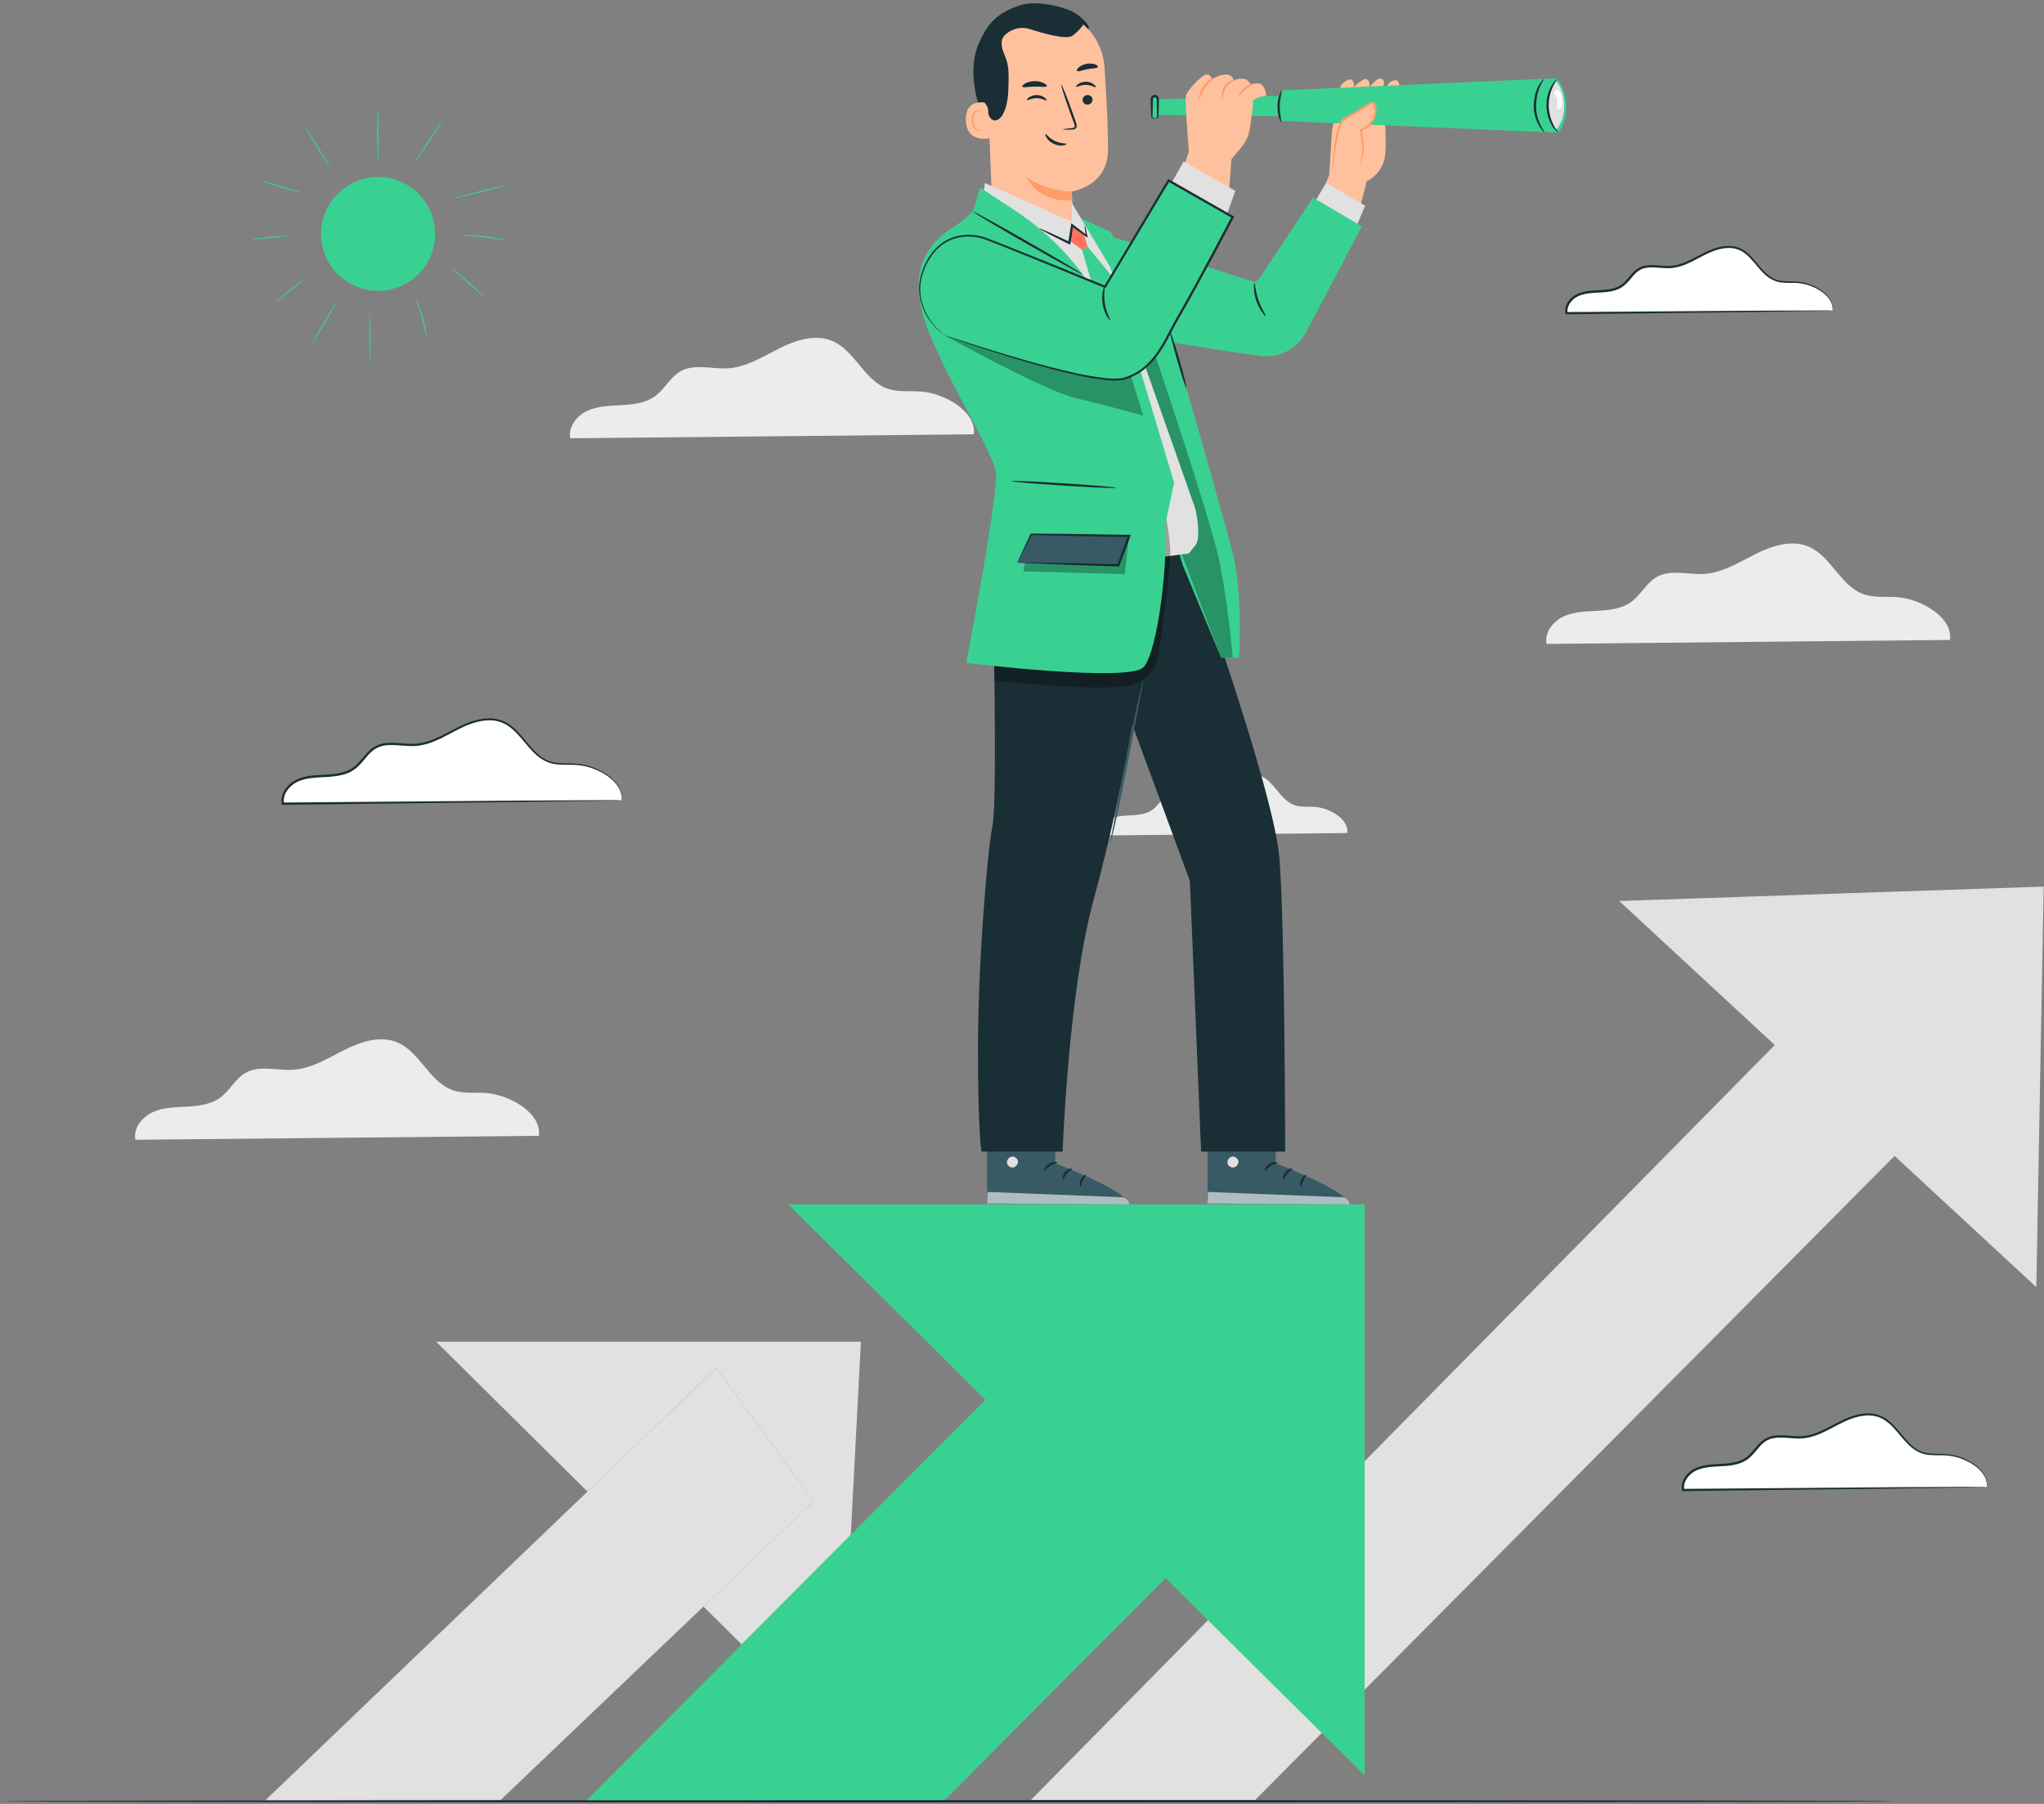 <svg width="527" height="465" viewBox="0 0 527 465" fill="none" xmlns="http://www.w3.org/2000/svg">
<rect x="0" y="0" width="527" height="465" fill="#808080" stroke="none"/>
<path d="M502.764 164.959C503.558 159.185 495.398 154.436 489.264 153.942C486.339 153.706 483.301 154.161 480.532 153.188C474.527 151.099 472.13 143.354 466.273 140.891C461.894 139.046 456.86 140.687 452.606 142.82C448.353 144.953 444.165 147.628 439.424 147.943C435.298 148.205 430.817 146.678 427.207 148.691C424.519 150.19 423.109 153.28 420.64 155.109C418.214 156.895 415.051 157.273 412.041 157.437C409.031 157.601 405.912 157.631 403.178 158.884C400.444 160.136 398.169 163.036 398.738 165.984L502.764 164.959Z" fill="#ECECEC"/>
<path d="M251.059 111.953C251.856 106.179 243.695 101.43 237.561 100.936C234.637 100.702 231.598 101.154 228.829 100.184C222.825 98.095 220.428 90.349 214.57 87.884C210.192 86.042 205.157 87.683 200.904 89.816C196.65 91.949 192.463 94.624 187.719 94.937C183.595 95.201 179.114 93.673 175.504 95.684C172.814 97.183 171.406 100.274 168.926 102.105C166.501 103.89 163.337 104.269 160.327 104.432C157.318 104.596 154.198 104.625 151.462 105.877C148.726 107.129 146.455 110.03 147.025 112.978L251.059 111.953Z" fill="#ECECEC"/>
<path d="M138.938 292.782C139.735 287.008 131.572 282.259 125.441 281.765C122.516 281.529 119.478 281.983 116.706 281.011C110.704 278.921 108.305 271.176 102.449 268.713C98.071 266.868 93.036 268.51 88.783 270.643C84.53 272.776 80.342 275.462 75.598 275.763C71.472 276.028 66.993 274.5 63.383 276.513C60.693 278.012 59.283 281.102 56.805 282.932C54.38 284.717 51.217 285.095 48.207 285.259C45.197 285.423 42.078 285.454 39.341 286.706C36.605 287.958 34.335 290.858 34.904 293.807L138.938 292.782Z" fill="#ECECEC"/>
<path d="M347.359 214.736C347.847 211.206 342.858 208.304 339.113 208.002C337.325 207.858 335.468 208.131 333.776 207.543C330.107 206.267 328.643 201.536 325.062 200.028C322.387 198.902 319.307 199.905 316.713 201.208C314.119 202.51 311.553 204.152 308.655 204.337C306.135 204.497 303.401 203.564 301.192 204.794C299.548 205.71 298.686 207.6 297.171 208.728C295.689 209.821 293.756 210.039 291.917 210.151C290.079 210.262 288.174 210.269 286.502 211.025C284.829 211.781 283.437 213.558 283.789 215.363L347.359 214.736Z" fill="#ECECEC"/>
<path d="M417.464 232.253L525.02 331.786L526.916 228.542L417.464 232.253Z" fill="#E1E1E1"/>
<path d="M103.068 73.868C110.578 70.79 114.167 62.217 111.084 54.719C108.001 47.221 99.413 43.638 91.903 46.717C84.393 49.795 80.805 58.368 83.888 65.866C86.971 73.364 95.558 76.947 103.068 73.868Z" fill="#39D192"/>
<path d="M95.372 93.061C95.287 93.061 95.217 90.351 95.217 87.008C95.217 83.664 95.287 80.954 95.372 80.954C95.457 80.954 95.527 83.664 95.527 87.008C95.527 90.351 95.457 93.061 95.372 93.061Z" fill="#39D192"/>
<path d="M86.9 77.542C86.975 77.584 85.587 80.112 83.814 83.19C82.04 86.267 80.53 88.725 80.458 88.682C80.385 88.638 81.771 86.112 83.544 83.034C85.317 79.957 86.826 77.499 86.9 77.542Z" fill="#39D192"/>
<path d="M78.208 72.138C78.26 72.205 76.723 73.512 74.775 75.06C72.827 76.607 71.203 77.807 71.148 77.739C71.093 77.671 72.632 76.364 74.582 74.817C76.533 73.27 78.155 72.07 78.208 72.138Z" fill="#39D192"/>
<path d="M110.037 87.097C109.993 87.097 109.86 86.531 109.649 85.609C109.439 84.687 109.137 83.41 108.774 82.016C108.41 80.622 108.016 79.369 107.736 78.465C107.456 77.56 107.281 76.996 107.322 76.981C107.364 76.965 107.607 77.503 107.942 78.392C108.277 79.282 108.693 80.532 109.072 81.935C109.45 83.338 109.728 84.628 109.875 85.565C110.022 86.503 110.076 87.091 110.037 87.097Z" fill="#39D192"/>
<path d="M124.946 76.535C124.889 76.6 122.943 74.994 120.601 72.948C118.259 70.903 116.402 69.194 116.459 69.128C116.516 69.063 118.46 70.671 120.805 72.717C123.149 74.762 125.001 76.471 124.946 76.535Z" fill="#39D192"/>
<path d="M130.655 62.019C130.655 62.065 129.972 61.947 128.884 61.765C127.796 61.584 126.288 61.352 124.618 61.16C122.947 60.968 121.426 60.856 120.323 60.786C119.219 60.716 118.539 60.677 118.539 60.633C118.539 60.59 119.224 60.552 120.331 60.568C121.439 60.583 122.971 60.662 124.653 60.852C126.334 61.042 127.842 61.315 128.923 61.551C130.005 61.787 130.666 61.982 130.655 62.019Z" fill="#39D192"/>
<path d="M130.675 47.745C130.694 47.828 127.511 48.674 123.567 49.634C119.622 50.593 116.407 51.303 116.387 51.22C116.367 51.137 119.548 50.294 123.495 49.334C127.441 48.375 130.655 47.662 130.675 47.745Z" fill="#39D192"/>
<path d="M114.064 31.116C114.136 31.162 112.613 33.588 110.664 36.532C108.716 39.476 107.077 41.823 107.004 41.777C106.932 41.731 108.456 39.305 110.406 36.361C112.357 33.417 113.992 31.068 114.064 31.116Z" fill="#39D192"/>
<path d="M97.58 27.641C97.624 27.641 97.617 28.415 97.6 29.656C97.582 30.898 97.558 32.615 97.561 34.51C97.563 36.405 97.591 38.123 97.611 39.364C97.63 40.605 97.639 41.377 97.596 41.379C97.552 41.381 97.471 40.616 97.392 39.373C97.314 38.129 97.255 36.411 97.252 34.51C97.25 32.609 97.309 30.891 97.381 29.65C97.454 28.408 97.537 27.639 97.58 27.641Z" fill="#39D192"/>
<path d="M85.097 43.165C85.025 43.208 83.475 40.811 81.638 37.81C79.802 34.81 78.372 32.347 78.445 32.294C78.517 32.242 80.067 34.648 81.903 37.648C83.74 40.649 85.169 43.11 85.097 43.165Z" fill="#39D192"/>
<path d="M77.639 49.492C77.639 49.531 77.032 49.444 76.076 49.242C75.119 49.041 73.81 48.722 72.381 48.303C70.951 47.883 69.673 47.429 68.762 47.09C67.852 46.751 67.3 46.489 67.315 46.452C67.331 46.414 67.906 46.587 68.834 46.889C69.763 47.19 71.043 47.59 72.468 48.01C73.893 48.429 75.187 48.781 76.128 49.035C77.07 49.288 77.65 49.448 77.639 49.492Z" fill="#39D192"/>
<path d="M74.381 60.767C74.381 60.852 72.289 61.123 69.69 61.372C67.092 61.621 64.98 61.754 64.971 61.669C64.962 61.584 67.061 61.313 69.662 61.064C72.262 60.815 74.373 60.681 74.381 60.767Z" fill="#39D192"/>
<path d="M512.275 383.293C512.875 378.946 506.73 375.369 502.114 374.989C499.911 374.812 497.624 375.148 495.546 374.422C491.026 372.849 489.22 367.02 484.82 365.163C481.523 363.775 477.728 365.01 474.532 366.616C471.336 368.222 468.183 370.244 464.607 370.471C461.5 370.67 458.127 369.52 455.413 371.035C453.388 372.165 452.328 374.495 450.461 375.869C448.635 377.213 446.254 377.497 443.988 377.618C441.722 377.738 439.376 377.764 437.311 378.71C435.247 379.657 433.542 381.831 433.971 384.056L512.275 383.293Z" fill="white"/>
<path d="M512.275 383.293C512.151 383.311 512.025 383.319 511.899 383.317L510.75 383.35L506.288 383.438L489.696 383.691L433.949 384.36H433.704L433.656 384.115C433.4 382.819 433.875 381.444 434.681 380.4C435.521 379.347 436.652 378.564 437.933 378.144C440.869 377.148 443.896 377.57 446.674 377.052C448.062 376.809 449.408 376.337 450.468 375.478C451.527 374.619 452.34 373.456 453.3 372.418C453.778 371.879 454.324 371.402 454.923 371C455.536 370.613 456.211 370.334 456.919 370.176C458.324 369.877 459.725 369.977 461.065 370.078C462.405 370.178 463.725 370.316 465.005 370.174C466.274 370.024 467.515 369.699 468.694 369.208C471.054 368.264 473.186 366.933 475.423 365.914C477.66 364.896 480.02 364.19 482.388 364.365C483.548 364.449 484.675 364.787 485.69 365.355C486.641 365.919 487.506 366.617 488.257 367.427C489.744 368.976 490.91 370.655 492.272 372.016C493.634 373.378 495.216 374.359 496.926 374.597C498.636 374.836 500.288 374.722 501.843 374.836C504.516 375.064 507.076 376.02 509.244 377.6C511.015 378.911 511.958 380.441 512.216 381.571C512.36 382.143 512.381 382.739 512.278 383.32C512.225 383.293 512.381 382.71 512.1 381.606C511.82 380.502 510.864 379.049 509.106 377.79C506.959 376.275 504.442 375.368 501.821 375.168C500.288 375.069 498.636 375.235 496.865 374.971C495.076 374.742 493.345 373.712 491.976 372.313C490.569 370.934 489.387 369.254 487.927 367.757C487.202 366.987 486.37 366.324 485.458 365.79C484.501 365.263 483.441 364.952 482.351 364.876C480.123 364.721 477.822 365.414 475.642 366.406C473.462 367.398 471.314 368.758 468.897 369.732C467.673 370.246 466.383 370.586 465.064 370.744C463.716 370.897 462.363 370.76 461.028 370.659C459.693 370.559 458.344 370.475 457.053 370.755C455.761 371.035 454.645 371.798 453.738 372.829C452.832 373.861 452.002 375.03 450.844 375.961C449.686 376.892 448.218 377.406 446.786 377.659C443.885 378.186 440.876 377.784 438.137 378.73C436.961 379.115 435.924 379.835 435.153 380.802C434.413 381.746 434.024 382.939 434.241 384.036L433.947 383.796L489.496 383.359L506.153 383.282H510.68H511.864C512.001 383.277 512.139 383.28 512.275 383.293V383.293Z" fill="#1A2E35"/>
<path d="M160.268 206.291C160.925 201.444 154.087 197.458 148.938 197.044C146.484 196.846 143.934 197.221 141.609 196.411C136.574 194.662 134.556 188.158 129.639 186.089C125.964 184.541 121.733 185.918 118.169 187.71C114.605 189.502 111.085 191.753 107.103 192.007C103.64 192.225 99.879 190.947 96.852 192.636C94.593 193.895 93.411 196.492 91.329 198.024C89.293 199.523 86.638 199.84 84.105 199.977C81.572 200.115 78.965 200.139 76.662 201.19C74.359 202.242 72.459 204.672 72.941 207.15L160.268 206.291Z" fill="white"/>
<path d="M160.268 206.291C160.128 206.309 159.986 206.318 159.844 206.317L158.563 206.35L153.583 206.444L135.083 206.715L72.95 207.458H72.702L72.654 207.216C72.372 205.782 72.886 204.259 73.79 203.107C74.719 201.93 75.973 201.05 77.398 200.578C80.659 199.47 84.033 199.938 87.137 199.361C88.689 199.092 90.201 198.563 91.381 197.602C92.561 196.64 93.472 195.34 94.542 194.177C95.073 193.576 95.678 193.046 96.344 192.599C97.024 192.17 97.774 191.862 98.559 191.688C100.12 191.353 101.679 191.469 103.172 191.576C104.664 191.683 106.138 191.841 107.563 191.681C108.98 191.515 110.367 191.152 111.683 190.602C114.309 189.55 116.693 188.064 119.187 186.93C121.68 185.796 124.311 185.011 126.936 185.204C128.224 185.295 129.477 185.668 130.605 186.296C131.663 186.923 132.625 187.7 133.461 188.602C135.116 190.326 136.419 192.197 137.94 193.705C139.429 195.235 141.224 196.328 143.139 196.588C145.039 196.889 146.893 196.725 148.625 196.85C151.602 197.103 154.452 198.166 156.867 199.923C158.837 201.38 159.894 203.087 160.185 204.344C160.307 204.82 160.35 205.312 160.31 205.802C160.281 206.134 160.26 206.285 160.26 206.285C160.26 206.285 160.26 206.101 160.26 205.78C160.267 205.305 160.204 204.831 160.074 204.375C159.752 203.157 158.699 201.516 156.737 200.111C154.343 198.419 151.534 197.407 148.61 197.182C146.909 197.073 145.057 197.256 143.087 196.964C141.097 196.708 139.173 195.563 137.649 194.007C136.084 192.477 134.768 190.602 133.137 188.923C132.326 188.06 131.395 187.318 130.373 186.718C129.304 186.127 128.118 185.779 126.899 185.697C124.405 185.52 121.838 186.296 119.403 187.406C116.969 188.517 114.587 190.029 111.886 191.122C110.524 191.695 109.089 192.074 107.622 192.25C106.122 192.42 104.616 192.265 103.128 192.156C101.639 192.046 100.131 191.937 98.686 192.26C97.242 192.584 95.985 193.43 94.965 194.581C93.945 195.733 93.03 197.036 91.743 198.078C90.455 199.121 88.838 199.682 87.233 199.962C84.007 200.55 80.666 200.1 77.586 201.158C76.269 201.588 75.106 202.395 74.243 203.479C73.416 204.538 72.978 205.883 73.221 207.113L72.926 206.873L134.882 206.366L153.447 206.272H158.482H159.795C159.953 206.268 160.111 206.274 160.268 206.291V206.291Z" fill="#1A2E35"/>
<path d="M472.52 80.045C473.045 76.235 467.66 73.101 463.613 72.776C461.684 72.621 459.672 72.916 457.851 72.28C453.891 70.901 452.308 65.793 448.438 64.165C445.549 62.948 442.221 64.032 439.419 65.439C436.617 66.847 433.85 68.617 430.722 68.818C427.999 68.99 425.044 67.983 422.662 69.312C420.887 70.3 419.959 72.343 418.321 73.547C416.721 74.725 414.635 74.974 412.649 75.077C410.664 75.18 408.608 75.206 406.8 76.032C404.992 76.858 403.497 78.768 403.871 80.718L472.52 80.045Z" fill="white"/>
<path d="M472.52 80.045C472.412 80.063 472.302 80.072 472.192 80.071L471.187 80.102L467.28 80.182L452.745 80.416L403.881 81.017H403.636L403.587 80.772C403.369 79.625 403.771 78.408 404.491 77.494C405.232 76.561 406.231 75.865 407.364 75.492C409.947 74.618 412.602 74.985 415.025 74.533C416.238 74.314 417.411 73.91 418.333 73.163C419.254 72.415 419.966 71.397 420.811 70.479C421.656 69.561 422.75 68.752 424.002 68.512C425.255 68.272 426.469 68.337 427.645 68.424C428.821 68.512 429.974 68.632 431.086 68.51C432.194 68.378 433.278 68.094 434.308 67.666C436.373 66.842 438.249 65.675 440.206 64.781C442.163 63.887 444.247 63.269 446.335 63.424C447.356 63.499 448.347 63.798 449.24 64.298C450.075 64.794 450.834 65.407 451.495 66.119C452.808 67.48 453.819 68.96 455.012 70.133C456.205 71.307 457.582 72.181 459.073 72.391C460.564 72.601 462.017 72.503 463.381 72.61C465.727 72.811 467.973 73.651 469.874 75.04C471.426 76.192 472.253 77.54 472.479 78.537C472.602 79.038 472.618 79.559 472.525 80.067C472.477 80.043 472.608 79.533 472.363 78.57C472.118 77.606 471.268 76.334 469.736 75.234C467.857 73.91 465.653 73.12 463.359 72.948C462.026 72.863 460.57 73.01 459.014 72.78C457.458 72.551 455.916 71.672 454.715 70.446C453.48 69.235 452.442 67.767 451.164 66.453C450.532 65.776 449.805 65.195 449.006 64.727C448.172 64.267 447.248 63.996 446.298 63.931C444.352 63.796 442.34 64.401 440.431 65.273C438.522 66.145 436.642 67.334 434.521 68.191C433.445 68.642 432.312 68.941 431.154 69.08C429.968 69.216 428.781 69.093 427.61 69.006C426.439 68.918 425.261 68.846 424.136 69.091C423.011 69.336 422.043 69.994 421.251 70.896C420.458 71.799 419.732 72.824 418.712 73.646C417.691 74.467 416.406 74.92 415.139 75.14C412.589 75.604 409.96 75.252 407.565 76.078C406.54 76.413 405.637 77.04 404.967 77.883C404.325 78.705 403.988 79.739 404.174 80.687L403.881 80.447L452.548 80.088L467.148 80.034H471.117L472.157 80.045C472.278 80.037 472.399 80.037 472.52 80.045V80.045Z" fill="#1A2E35"/>
<path d="M272.827 281.05L272.004 299.845C272.004 299.845 290.874 306.998 291.049 310.488L254.47 310.202L254.549 280.849L272.827 281.05Z" fill="#375A64"/>
<path d="M260.704 298.186C260.351 298.29 260.05 298.521 259.857 298.834C259.664 299.146 259.594 299.519 259.66 299.88C259.75 300.236 259.974 300.544 260.286 300.739C260.597 300.935 260.972 301.004 261.332 300.931C262.044 300.754 262.668 299.823 262.427 299.13C262.186 298.438 261.216 297.891 260.566 298.23" fill="#E1E1E1"/>
<g opacity="0.6">
<path d="M254.492 310.213L254.614 307.256L289.639 308.635C289.639 308.635 291.263 309.354 291.068 310.499L254.492 310.213Z" fill="white"/>
</g>
<path d="M272.599 299.686C272.599 299.865 271.697 299.939 270.813 300.505C269.929 301.071 269.456 301.816 269.281 301.746C269.116 301.709 269.392 300.654 270.474 299.978C271.555 299.303 272.639 299.513 272.599 299.686Z" fill="#1A2E35"/>
<path d="M276.423 301.29C276.463 301.462 275.685 301.76 275.073 302.509C274.46 303.259 274.28 304.057 274.101 304.039C273.934 304.067 273.818 303.021 274.597 302.103C275.377 301.185 276.419 301.119 276.423 301.29Z" fill="#1A2E35"/>
<path d="M278.571 305.89C278.407 305.927 278.166 305.036 278.632 304.061C279.099 303.086 279.946 302.706 280.012 302.857C280.077 303.007 279.574 303.512 279.195 304.327C278.816 305.143 278.744 305.875 278.571 305.89Z" fill="#1A2E35"/>
<path d="M272.31 295.369C272.234 295.531 271.415 295.277 270.406 295.339C269.396 295.4 268.606 295.712 268.514 295.557C268.422 295.402 269.184 294.775 270.375 294.72C271.566 294.666 272.398 295.229 272.31 295.369Z" fill="#1A2E35"/>
<path d="M329.665 281.05L328.84 299.845C328.84 299.845 347.71 306.998 347.898 310.488L311.317 310.202L311.396 280.849L329.665 281.05Z" fill="#375A64"/>
<path d="M317.536 298.186C317.183 298.29 316.881 298.521 316.688 298.833C316.495 299.146 316.424 299.519 316.489 299.88C316.58 300.236 316.804 300.544 317.115 300.739C317.427 300.935 317.801 301.004 318.162 300.931C318.873 300.754 319.499 299.823 319.256 299.13C319.013 298.438 318.044 297.891 317.396 298.23" fill="#E1E1E1"/>
<g opacity="0.6">
<path d="M311.317 310.213L311.442 307.256L346.466 308.635C346.466 308.635 348.088 309.354 347.896 310.499L311.317 310.213Z" fill="white"/>
</g>
<path d="M329.436 299.686C329.436 299.865 328.534 299.939 327.652 300.505C326.769 301.071 326.294 301.816 326.119 301.746C325.955 301.709 326.229 300.654 327.31 299.978C328.391 299.303 329.475 299.513 329.436 299.686Z" fill="#1A2E35"/>
<path d="M333.26 301.29C333.299 301.462 332.525 301.76 331.912 302.509C331.299 303.259 331.117 304.057 330.94 304.039C330.771 304.067 330.655 303.021 331.434 302.103C332.214 301.185 333.258 301.119 333.26 301.29Z" fill="#1A2E35"/>
<path d="M335.403 305.89C335.241 305.927 334.998 305.036 335.464 304.061C335.931 303.086 336.778 302.706 336.843 302.857C336.909 303.007 336.406 303.512 336.027 304.327C335.648 305.143 335.58 305.875 335.403 305.89Z" fill="#1A2E35"/>
<path d="M329.138 295.369C329.061 295.531 328.245 295.277 327.233 295.339C326.222 295.4 325.434 295.712 325.342 295.557C325.25 295.402 326.012 294.775 327.203 294.72C328.393 294.666 329.236 295.229 329.138 295.369Z" fill="#1A2E35"/>
<path d="M254.654 34.108C253.366 30.592 252.095 27.049 251.431 23.364C250.768 19.68 250.742 15.813 251.922 12.26C252.099 11.722 253.657 8.094 254.224 8.129C254.632 8.155 253.712 11.519 253.929 11.862C256 15.14 256.676 19.135 256.503 23.008C256.33 26.881 255.654 30.373 254.654 34.112" fill="#1A2E35"/>
<path d="M255.859 54.037L254.491 20.071C253.848 10.704 258.048 2.298 267.446 1.916L268.466 1.933C272.65 2.006 276.652 3.648 279.678 6.534C282.704 9.419 284.53 13.336 284.794 17.505C285.311 25.666 285.781 34.727 285.65 39.104C285.383 48.11 276.334 49.354 276.334 49.354C276.334 49.354 276.719 55.882 276.789 58.533C276.789 58.533 275.832 59.228 267.429 59.525C259.025 59.822 255.859 54.037 255.859 54.037Z" fill="#FFC19D"/>
<path d="M276.332 49.354C276.332 49.354 270.64 49.588 264.645 45.682C264.645 45.682 267.394 52.282 276.413 51.629L276.332 49.354Z" fill="#FF9C6A"/>
<path d="M281.694 25.683C281.692 26.018 281.559 26.34 281.322 26.578C281.086 26.817 280.765 26.954 280.429 26.959C280.265 26.971 280.099 26.949 279.943 26.895C279.787 26.841 279.644 26.756 279.521 26.646C279.399 26.536 279.3 26.402 279.23 26.253C279.16 26.103 279.122 25.942 279.116 25.777C279.118 25.442 279.251 25.121 279.487 24.882C279.723 24.644 280.043 24.507 280.379 24.501C280.544 24.489 280.709 24.511 280.865 24.564C281.021 24.618 281.165 24.703 281.288 24.813C281.411 24.923 281.51 25.057 281.58 25.207C281.65 25.356 281.689 25.518 281.694 25.683V25.683Z" fill="#1A2E35"/>
<path d="M282.511 22.47C282.349 22.634 281.386 21.896 279.998 21.876C278.61 21.856 277.59 22.532 277.437 22.359C277.365 22.282 277.533 21.981 277.98 21.668C278.587 21.262 279.305 21.054 280.035 21.074C280.757 21.083 281.456 21.322 282.032 21.756C282.457 22.09 282.597 22.396 282.511 22.47Z" fill="#1A2E35"/>
<path d="M269.843 25.895C269.681 26.061 268.716 25.322 267.33 25.303C265.945 25.283 264.922 25.958 264.769 25.784C264.697 25.707 264.863 25.408 265.312 25.093C265.919 24.688 266.638 24.481 267.368 24.501C268.089 24.511 268.788 24.749 269.364 25.183C269.784 25.517 269.922 25.821 269.843 25.895Z" fill="#1A2E35"/>
<path d="M274.066 33.376C274.066 33.297 274.924 33.157 276.322 33.009C276.677 32.98 277.014 32.915 277.078 32.674C277.141 32.434 277.025 32.036 276.859 31.623C276.541 30.762 276.208 29.856 275.861 28.904C274.473 25.047 273.474 21.878 273.632 21.823C273.79 21.769 275.04 24.85 276.425 28.708C276.758 29.661 277.082 30.565 277.382 31.433C277.509 31.837 277.73 32.307 277.542 32.825C277.488 32.949 277.407 33.058 277.304 33.146C277.202 33.233 277.081 33.296 276.951 33.33C276.753 33.38 276.55 33.404 276.347 33.404C274.941 33.463 274.068 33.455 274.066 33.376Z" fill="#1A2E35"/>
<path d="M269.907 22.208C269.738 22.571 268.374 22.269 266.737 22.32C265.097 22.335 263.749 22.691 263.563 22.335C263.482 22.167 263.742 21.834 264.303 21.517C265.046 21.128 265.871 20.921 266.711 20.914C267.549 20.887 268.381 21.061 269.138 21.421C269.71 21.714 269.983 22.035 269.907 22.208Z" fill="#1A2E35"/>
<path d="M283.061 17.291C282.842 17.658 281.697 17.575 280.388 17.841C279.074 18.06 278.022 18.572 277.698 18.305C277.553 18.174 277.66 17.828 278.078 17.431C278.664 16.926 279.376 16.59 280.138 16.458C280.892 16.301 281.675 16.355 282.4 16.616C282.929 16.83 283.15 17.114 283.061 17.291Z" fill="#1A2E35"/>
<path d="M255.107 26.688C254.956 26.618 248.94 24.75 249.03 30.911C249.12 37.072 255.297 35.719 255.306 35.535C255.315 35.352 255.107 26.688 255.107 26.688Z" fill="#FFC19D"/>
<path d="M253.283 33.251C253.255 33.234 253.176 33.33 252.997 33.415C252.743 33.528 252.455 33.538 252.193 33.444C251.537 33.214 250.974 32.187 250.928 31.079C250.905 30.55 251.001 30.023 251.208 29.536C251.39 29.084 251.677 28.765 252.005 28.701C252.128 28.667 252.259 28.677 252.376 28.729C252.492 28.78 252.587 28.871 252.644 28.985C252.73 29.158 252.69 29.28 252.725 29.291C252.76 29.302 252.854 29.186 252.802 28.933C252.765 28.781 252.677 28.646 252.552 28.55C252.468 28.488 252.372 28.442 252.27 28.416C252.167 28.391 252.061 28.386 251.957 28.402C251.482 28.441 251.059 28.885 250.847 29.372C250.592 29.908 250.472 30.497 250.497 31.09C250.554 32.329 251.208 33.494 252.104 33.728C252.27 33.773 252.444 33.781 252.614 33.75C252.784 33.72 252.944 33.651 253.084 33.551C253.275 33.402 253.305 33.262 253.283 33.251Z" fill="#FF9C6A"/>
<path d="M280.572 7.539C281.557 6.967 278.483 3.806 276.005 2.753C272.255 1.158 266.568 0.255 263.171 1.304C259.079 2.565 255.706 4.691 253.727 8.481C251.748 12.271 251.072 16.646 251.293 20.916C251.359 22.217 251.527 23.574 252.25 24.658C253.143 26 254.817 26.82 254.789 28.701C254.774 29.042 254.827 29.383 254.944 29.703C255.062 30.023 255.242 30.317 255.474 30.568C256.63 31.739 257.985 30.581 258.594 29.436C259.894 26.992 259.977 24.107 260.032 21.349C260.071 19.382 260.104 17.374 259.504 15.499C259.18 14.48 258.672 13.521 258.41 12.485C258.147 11.449 258.145 10.264 258.775 9.399C258.921 9.211 259.084 9.038 259.263 8.881C260.106 8.113 261.137 7.581 262.253 7.342C263.368 7.102 264.527 7.163 265.612 7.517C269.114 8.665 275.092 10.358 276.614 9.146C278.803 7.397 279.311 6.283 279.311 6.283L280.572 7.539Z" fill="#1A2E35"/>
<path d="M274.961 37.122C274.986 37.22 274.646 37.419 274.029 37.498C273.216 37.576 272.396 37.43 271.66 37.076C270.919 36.731 270.288 36.188 269.837 35.507C269.506 34.978 269.447 34.591 269.541 34.545C269.747 34.438 270.496 35.651 272.008 36.344C273.501 37.078 274.916 36.892 274.961 37.122Z" fill="#1A2E35"/>
<path d="M360.879 22.129C360.879 22.129 360.641 20.689 359.929 20.689C359.455 20.693 358.991 20.83 358.59 21.085C358.19 21.339 357.87 21.701 357.666 22.129C357.191 23.178 360.879 22.129 360.879 22.129Z" fill="#FFC19D"/>
<path d="M342.71 45.048L343.423 33.684L345.68 21.992C345.68 21.992 347.462 20.088 348.412 20.532C349.362 20.975 349.008 22.536 349.008 22.536C349.008 22.536 351.501 19.846 352.453 20.464C353.405 21.082 353.046 22.536 353.046 22.536C353.046 22.536 355.303 19.55 356.374 20.372C357.444 21.194 356.374 22.536 356.374 22.536C356.374 22.536 357.788 35.649 357.076 40.319C356.365 44.989 352.37 46.738 352.37 46.738L350.474 54.107L341.167 49.048L342.71 45.048Z" fill="#FFC19D"/>
<path d="M348.406 30.192L297.848 29.63V25.591L348.406 24.177V30.192Z" fill="#39D192"/>
<path d="M401.792 34.193L330.353 31.18C329.46 28.756 329.427 26.133 330.3 23.299L401.289 20.173C404.559 23.563 404.594 30.705 401.792 34.193Z" fill="#39D192"/>
<path d="M401.096 20.818C401.096 20.818 398.942 22.831 399.025 27.211C399.108 31.59 401.271 33.433 401.271 33.433C401.271 33.433 403.614 30.961 403.274 26.57C402.939 22.285 401.096 20.818 401.096 20.818Z" fill="#E1E1E1"/>
<path d="M398.239 34.193C398.189 34.237 397.558 33.649 396.851 32.462C395.916 30.898 395.428 29.107 395.442 27.285C395.475 25.178 396.013 23.281 396.696 22.075C397.379 20.868 398.042 20.294 398.086 20.34C398.13 20.385 397.618 21.05 397.075 22.261C396.532 23.471 396.072 25.266 396.039 27.287C396.033 29.015 396.437 30.721 397.217 32.264C397.81 33.459 398.312 34.134 398.239 34.193Z" fill="#1A2E35"/>
<path d="M401.422 20.333C401.501 20.394 400.984 21.063 400.406 22.276C399.662 23.846 399.287 25.565 399.312 27.302C399.354 29.041 399.791 30.747 400.59 32.292C401.157 33.531 401.884 33.951 401.86 34.012C401.836 34.073 401.619 34.012 401.291 33.771C400.856 33.42 400.493 32.988 400.222 32.499C399.271 30.934 398.751 29.144 398.716 27.313C398.677 25.479 399.131 23.668 400.03 22.068C400.719 20.87 401.376 20.289 401.422 20.333Z" fill="#1A2E35"/>
<path d="M402.354 23.994C402.273 23.761 402.143 23.548 401.974 23.369C401.889 23.279 401.783 23.211 401.666 23.171C401.549 23.131 401.424 23.12 401.302 23.139C401.183 23.17 401.075 23.231 400.988 23.317C400.901 23.403 400.839 23.511 400.807 23.629C400.746 23.868 400.774 24.12 400.883 24.341C401.142 24.857 401.564 25.335 401.54 25.851C401.516 26.367 401.396 26.876 401.439 27.381C401.446 27.571 401.504 27.756 401.606 27.917C401.658 27.996 401.73 28.059 401.815 28.101C401.9 28.143 401.995 28.162 402.09 28.155C402.394 28.111 402.545 27.766 402.617 27.466C402.888 26.309 402.796 25.097 402.354 23.994V23.994Z" fill="white"/>
<path d="M330.342 31.433C330.211 31.509 329.315 29.73 329.366 27.34C329.416 24.949 330.353 23.198 330.48 23.277C330.649 23.342 329.985 25.093 329.961 27.348C329.937 29.604 330.513 31.376 330.342 31.433Z" fill="#1A2E35"/>
<path d="M297.743 30.587C297.539 30.587 297.343 30.505 297.198 30.361C297.054 30.217 296.973 30.022 296.972 29.818V25.545C296.972 25.341 297.053 25.145 297.198 25.001C297.342 24.856 297.538 24.774 297.743 24.774V24.774C297.844 24.774 297.945 24.794 298.038 24.833C298.132 24.871 298.217 24.928 298.289 25C298.361 25.072 298.418 25.157 298.457 25.25C298.495 25.344 298.515 25.444 298.515 25.545V29.818C298.515 30.022 298.433 30.218 298.288 30.362C298.143 30.506 297.947 30.587 297.743 30.587V30.587Z" fill="#39D192"/>
<path d="M297.742 30.587C297.742 30.539 297.946 30.535 298.156 30.325C298.276 30.204 298.343 30.041 298.344 29.87C298.331 29.604 298.318 29.337 298.305 29.066C298.283 28.375 298.261 27.67 298.239 26.94C298.239 26.529 298.239 26.111 298.222 25.683C298.238 25.611 298.239 25.535 298.222 25.463C298.206 25.39 298.174 25.322 298.128 25.264C298.082 25.205 298.023 25.158 297.957 25.125C297.89 25.092 297.817 25.074 297.742 25.073C297.668 25.075 297.595 25.093 297.528 25.126C297.462 25.159 297.404 25.206 297.358 25.265C297.312 25.323 297.28 25.391 297.263 25.463C297.247 25.535 297.247 25.611 297.263 25.683C297.263 26.12 297.252 26.527 297.245 26.94C297.224 27.67 297.202 28.375 297.182 29.068C297.169 29.337 297.153 29.604 297.14 29.87C297.143 30.04 297.211 30.203 297.329 30.325C297.547 30.544 297.749 30.544 297.742 30.587C297.736 30.631 297.523 30.716 297.182 30.504C297.081 30.435 296.995 30.346 296.93 30.241C296.866 30.137 296.824 30.02 296.808 29.899C296.792 29.623 296.777 29.348 296.759 29.068C296.74 28.375 296.718 27.67 296.696 26.94C296.696 26.527 296.696 26.111 296.678 25.683C296.652 25.393 296.737 25.103 296.915 24.872C297.015 24.75 297.141 24.651 297.284 24.582C297.427 24.514 297.584 24.478 297.742 24.477C297.901 24.477 298.058 24.513 298.201 24.582C298.345 24.65 298.471 24.749 298.572 24.872C298.749 25.104 298.833 25.393 298.806 25.683C298.806 26.12 298.806 26.529 298.789 26.94C298.767 27.67 298.747 28.375 298.725 29.066C298.71 29.348 298.695 29.623 298.677 29.899C298.661 30.02 298.619 30.137 298.554 30.241C298.49 30.346 298.404 30.435 298.303 30.504C297.961 30.716 297.731 30.613 297.742 30.587Z" fill="#1A2E35"/>
<path d="M306.521 39.045C306.521 39.045 305.448 25.79 305.765 24.621C306.131 23.292 309.749 19.376 311.019 19.225C312.289 19.074 312.442 20.503 312.442 20.503C312.442 20.503 314.241 19.269 315.999 19.214C317.866 19.157 318.107 20.798 318.107 20.798C318.107 20.798 319.151 20.034 320.94 20.361C321.693 20.495 322.558 21.832 322.558 21.832C322.558 21.832 324.434 21.023 325.327 21.861C326.45 22.912 326.434 24.791 326.434 24.791C324.683 24.66 323.116 25.845 323.116 25.845C323.116 25.845 322.678 31.588 321.973 34.429C321.268 37.27 318.449 39.615 317.503 41.086L316.754 50.888L304.671 44.498L306.521 39.045Z" fill="#FFC19D"/>
<path d="M309.242 25.626C309.089 25.648 309.038 23.878 310.242 22.188C311.446 20.499 313.103 19.922 313.134 20.075C313.217 20.232 311.803 20.971 310.726 22.532C309.649 24.092 309.419 25.65 309.242 25.626Z" fill="#FF9C6A"/>
<path d="M315.152 25.408C315.014 25.46 314.666 23.878 315.651 22.263C316.058 21.577 316.683 21.047 317.426 20.757C318 20.556 318.379 20.602 318.387 20.669C318.431 20.836 316.997 21.131 316.159 22.578C315.294 23.963 315.347 25.408 315.152 25.408Z" fill="#FF9C6A"/>
<path d="M319.478 24.955C319.323 24.927 319.583 23.668 320.713 22.652C321.842 21.636 323.121 21.485 323.121 21.642C323.167 21.81 322.094 22.177 321.109 23.091C320.124 24.005 319.642 25.014 319.478 24.955Z" fill="#FF9C6A"/>
<path d="M350.371 42.31C352.392 39.937 350.851 33.568 350.851 33.568C350.851 33.568 353.696 32.62 354.417 29.772C355.137 26.924 353.703 26.45 353.703 26.45C353.228 26.688 348.832 29.536 346.573 30.721C344.314 31.905 343.605 43.986 343.605 43.986" fill="#FFC19D"/>
<path d="M343.614 43.995C343.573 43.995 343.566 43.429 343.614 42.411C343.662 41.392 343.77 39.924 343.993 38.114C344.253 36.311 344.481 34.139 345.409 31.831C345.537 31.531 345.7 31.247 345.893 30.985C346.107 30.704 346.387 30.479 346.707 30.329C347.255 30.03 347.802 29.709 348.367 29.374L351.817 27.259C352.41 26.894 352.955 26.538 353.568 26.186L353.684 26.12L353.796 26.17C354.025 26.277 354.228 26.432 354.392 26.623C354.557 26.815 354.678 27.04 354.748 27.283C354.88 27.706 354.929 28.152 354.892 28.594C354.848 29.416 354.634 30.221 354.264 30.957C353.537 32.278 352.35 33.289 350.928 33.798L351.092 33.503C351.655 36.189 351.716 38.486 351.416 40.059C351.312 40.673 351.101 41.265 350.794 41.807C350.682 41.996 350.538 42.163 350.37 42.304C350.442 42.103 350.54 41.912 350.661 41.735C350.901 41.19 351.06 40.613 351.134 40.022C351.353 38.492 351.21 36.234 350.608 33.629L350.56 33.411L350.779 33.328C352.059 32.839 353.121 31.909 353.774 30.705C354.099 30.036 354.285 29.308 354.321 28.566C354.387 27.845 354.154 26.983 353.616 26.736L353.835 26.721C353.301 27.027 352.703 27.412 352.125 27.768C350.945 28.502 349.792 29.213 348.66 29.879C348.093 30.213 347.533 30.535 346.972 30.834C346.719 30.938 346.497 31.107 346.331 31.324C346.157 31.549 346.01 31.794 345.893 32.054C344.993 34.209 344.702 36.396 344.396 38.173C344.089 39.95 343.958 41.423 343.829 42.43C343.7 43.438 343.656 43.997 343.614 43.995Z" fill="#FF9C6A"/>
<path d="M255.895 148.293C255.895 148.293 257.3 205.848 255.895 212.865C254.489 219.883 252.145 248.897 252.145 270.42C252.145 291.942 253.049 296.851 253.049 296.851H273.974C273.974 296.851 275.419 255.926 281.881 232.255C287.881 210.267 294.796 176.835 294.796 162.319V142.678H257.775L255.895 148.293Z" fill="#1A2E35"/>
<path d="M306.512 142.678C306.512 142.678 328.468 203.507 329.876 221.288C331.283 239.069 331.351 296.851 331.351 296.851H309.679L306.783 227.06L290.105 181.842V142.678H306.512Z" fill="#1A2E35"/>
<path d="M294.794 175.432C294.835 175.432 294.737 176.031 294.527 177.089C294.308 178.256 294.006 179.762 293.651 181.571C292.905 185.466 291.9 190.645 290.805 196.369C289.685 202.148 288.634 207.373 287.793 211.141C287.375 213.025 287.01 214.544 286.738 215.588C286.467 216.633 286.283 217.203 286.244 217.195C286.204 217.186 286.3 216.594 286.511 215.538C286.729 214.369 287.029 212.863 287.386 211.056C288.133 207.159 289.137 201.981 290.232 196.255C291.353 190.477 292.403 185.254 293.242 181.486C293.662 179.602 294.028 178.083 294.299 177.036C294.571 175.99 294.754 175.421 294.794 175.432Z" fill="#375A64"/>
<path d="M314.826 169.538H319.469C319.469 169.538 320.533 153.492 317.849 142.678C315.165 131.865 301.475 84.763 301.475 84.763L286.307 59.737L278.179 56.092L304.886 145.502L314.826 169.538Z" fill="#39D192"/>
<path opacity="0.3" d="M297.935 91.846C297.935 91.846 311.98 133.388 314.305 144.28C316.63 155.173 317.836 169.529 317.836 169.529H314.826L303.8 140.53C303.8 140.53 292.307 94.416 292.854 94.53C293.402 94.644 297.935 91.846 297.935 91.846Z" fill="black"/>
<path d="M252.686 55.13L253.946 47.171L276.343 57.209V52.328L286.233 68.811L308.005 130.612C308.712 132.516 309.552 138.86 308.285 140.447L306.505 142.676L282.912 145.723L260.531 65.063L252.686 55.13Z" fill="#E1E1E1"/>
<path opacity="0.3" d="M256.39 175.432C256.39 175.432 286.356 178.789 292.496 176.35C298.636 173.911 298.927 167.656 298.927 167.656C298.927 167.656 301.933 146.413 301.723 141.73C301.486 136.417 299.779 128.836 299.779 128.836L256.339 171.671L256.39 175.432Z" fill="black"/>
<path d="M278.958 64.355C278.958 64.355 289.201 99.159 289.113 99.419C289.025 99.679 300.472 135.066 300.472 135.066L302.722 124.427L286.806 71.373L280.403 63.542L278.958 64.355Z" fill="#39D192"/>
<path d="M246.031 58.376C235.523 64.764 234.978 74.686 239.654 86.046C240.429 87.93 241.917 91.175 242.953 93.372C247.473 102.962 256.853 118.616 256.853 122.281C256.853 130.894 249.124 170.886 249.124 170.886C249.124 170.886 291.015 175.965 294.794 172.016C298.572 168.067 301.485 143.428 300.266 132.402C298.924 120.236 292.648 99.662 290.105 92.043C288.572 87.454 283.52 76.05 277.491 68.569C272.979 62.978 267.617 58.129 261.599 54.197L252.685 48.355L250.846 54.531C250.846 54.531 248.392 56.94 246.031 58.376Z" fill="#39D192"/>
<path d="M286.806 61.151C287.668 61.105 325.959 73.646 323.746 72.721L324.768 71.657L338.559 50.895L351.128 58.325C351.128 58.325 338.651 82.117 336.598 85.843C334.754 89.182 331.189 91.859 326.438 91.851C323.632 91.851 299.651 87.845 299.651 87.845L286.806 61.151Z" fill="#39D192"/>
<path d="M302.208 46.862L305.172 41.626L318.508 49.199L316.43 54.966L302.208 46.862Z" fill="#E1E1E1"/>
<path opacity="0.3" d="M243.546 86.45C243.546 86.45 269.311 100.781 277.477 102.669C285.642 104.557 294.792 107.169 294.792 107.169L291.119 95.485L268.753 81.907L243.546 86.45Z" fill="black"/>
<path d="M243.546 86.45C243.229 86.21 282.165 100.035 290.096 97.542C298.027 95.048 300.604 87.195 303.449 82.366C308.64 73.521 317.84 55.943 317.84 55.943L301.324 46.532L284.906 73.941C284.906 73.941 255.919 62.01 253.248 61.23C250.577 60.45 242.323 59.385 238.284 69.014C233.816 79.688 243.546 86.45 243.546 86.45Z" fill="#39D192"/>
<path d="M243.546 86.45C243.444 86.395 243.347 86.332 243.255 86.26C243.067 86.125 242.793 85.915 242.454 85.618C241.448 84.744 240.545 83.757 239.764 82.678C238.488 80.947 237.612 78.955 237.198 76.845C237.036 76.231 237.045 75.571 236.979 74.896C236.914 74.22 237.038 73.521 237.069 72.8C237.229 72.096 237.316 71.349 237.548 70.614C237.824 69.902 237.986 69.122 238.376 68.407C239.05 66.843 239.987 65.405 241.147 64.156C242.43 62.782 244.035 61.749 245.819 61.151C247.75 60.523 249.805 60.365 251.81 60.69C252.863 60.856 253.893 61.149 254.875 61.564L257.907 62.729C266.083 65.944 275.189 69.659 285.011 73.678L284.665 73.792C289.74 65.308 295.28 56.037 301.057 46.375L301.206 46.126L301.46 46.27L307.405 49.666L317.983 55.696L318.23 55.836L318.099 56.09C314.854 62.261 311.658 68.237 308.517 73.952C306.943 76.808 305.385 79.601 303.806 82.3C302.228 84.999 301.009 87.799 299.352 90.305C297.741 92.828 295.667 95.033 293.181 96.462C291.918 97.133 290.659 97.747 289.24 97.992C287.888 98.136 286.524 98.128 285.173 97.966C279.92 97.384 275.158 96.147 270.848 95.037C262.243 92.734 255.442 90.493 250.759 88.948C246.077 87.403 243.535 86.463 243.535 86.463C243.702 86.477 243.865 86.516 244.019 86.579L245.422 87.016L250.818 88.743C255.518 90.222 262.337 92.404 270.942 94.644C275.246 95.737 280.003 96.936 285.21 97.485C286.519 97.635 287.841 97.639 289.151 97.496C290.429 97.277 291.71 96.665 292.907 96.018C295.315 94.628 297.307 92.493 298.885 90.008C300.507 87.541 301.731 84.739 303.307 82.014C304.883 79.288 306.427 76.526 307.994 73.67C311.124 67.952 314.312 61.975 317.551 55.806L317.667 56.201L307.088 50.176L301.151 46.79L301.554 46.685L285.136 74.083L285.013 74.29L284.795 74.198C274.981 70.16 265.886 66.418 257.729 63.171L254.708 61.997C253.759 61.588 252.763 61.298 251.742 61.134C249.806 60.81 247.82 60.952 245.95 61.549C244.226 62.117 242.67 63.105 241.425 64.425C240.285 65.637 239.36 67.034 238.689 68.556C238.306 69.255 238.139 70.018 237.861 70.713C237.627 71.425 237.537 72.153 237.376 72.839C237.34 73.545 237.235 74.227 237.268 74.889C237.301 75.551 237.305 76.2 237.459 76.799C237.843 78.878 238.678 80.848 239.906 82.571C240.665 83.653 241.537 84.651 242.509 85.548C242.835 85.856 243.098 86.077 243.275 86.223L243.546 86.45Z" fill="#1A2E35"/>
<path d="M262.271 145.03L265.879 137.739L291.121 138.181L288.315 145.725L262.271 145.03Z" fill="#375A64"/>
<path d="M262.271 145.03C262.454 145.015 262.638 145.011 262.821 145.017H264.323L269.819 145.085C274.478 145.148 280.927 145.242 288.323 145.426L288.043 145.613C288.895 143.319 289.794 140.897 290.714 138.401L290.841 138.063L291.114 138.463C280.955 138.283 271.879 138.084 265.877 137.914L266.052 137.807L263.324 143.052C263.016 143.633 262.766 144.108 262.563 144.488C262.475 144.666 262.378 144.84 262.271 145.008C262.324 144.846 262.39 144.689 262.468 144.538L263.125 143.113C263.762 141.765 264.631 139.918 265.708 137.63L265.759 137.523H265.886C271.89 137.564 280.968 137.685 291.127 137.862H291.548L291.401 138.255C291.362 138.366 291.318 138.474 291.276 138.594L288.59 145.806L288.516 146H288.31C280.764 145.782 274.193 145.535 269.563 145.345L264.158 145.126L262.736 145.058C262.58 145.064 262.425 145.054 262.271 145.03Z" fill="#1A2E35"/>
<path d="M279.123 70.726C279.04 70.868 272.643 67.36 264.837 62.891C257.031 58.422 250.77 54.693 250.847 54.54C250.924 54.387 257.324 57.904 265.133 62.375C272.941 66.847 279.204 70.584 279.123 70.726Z" fill="#1A2E35"/>
<path d="M287.85 125.752C287.839 125.916 281.758 125.662 274.278 125.184C266.798 124.705 260.723 124.183 260.734 124.019C260.745 123.855 266.824 124.108 274.306 124.589C281.789 125.07 287.861 125.588 287.85 125.752Z" fill="#1A2E35"/>
<path d="M339.356 51.443L341.891 47.169L351.976 53.047L350.015 57.685L339.356 51.443Z" fill="#E1E1E1"/>
<path d="M326.375 81.511C326.27 81.62 324.76 80.051 323.912 77.562C323.065 75.073 323.269 72.916 323.416 72.938C323.597 72.938 323.648 75.005 324.477 77.37C325.307 79.734 326.511 81.404 326.375 81.511Z" fill="#1A2E35"/>
<path d="M301.713 85.589C301.871 85.543 302.935 88.741 304.086 92.729C305.238 96.718 306.057 99.989 305.888 100.035C305.719 100.081 304.667 96.884 303.515 92.895C302.364 88.907 301.556 85.635 301.713 85.589Z" fill="#1A2E35"/>
<path d="M286.254 82.608C286.149 82.718 284.722 81.03 284.3 78.427C283.877 75.825 284.643 73.768 284.775 73.838C284.954 73.877 284.457 75.886 284.886 78.329C285.28 80.777 286.41 82.514 286.254 82.608Z" fill="#1A2E35"/>
<path opacity="0.3" d="M264.294 145.074L263.847 147.281L289.987 148.018L291.12 138.181L288.314 145.725L264.294 145.074Z" fill="black"/>
<path d="M275.791 62.023L276.064 62.321L278.958 64.355L280.403 63.542L279.459 60.351L276.412 58.07L275.791 62.023Z" fill="#FF735D"/>
<path d="M279.692 58.07C279.77 58.07 280.007 59.095 280.348 60.826L280.44 61.313L280.024 61.02C279.015 60.312 277.71 59.372 276.25 58.299L276.706 58.116C276.568 59.012 276.423 59.965 276.268 60.957C276.174 61.547 276.08 62.124 275.992 62.683L275.929 63.075L275.574 62.902C273.385 61.827 271.456 60.856 270.101 60.139C268.746 59.422 267.932 58.957 267.965 58.891C267.998 58.826 268.862 59.169 270.27 59.792C271.677 60.415 273.632 61.322 275.839 62.373L275.418 62.592C275.506 62.034 275.596 61.455 275.686 60.863C275.845 59.877 275.999 58.926 276.143 58.022L276.22 57.55L276.598 57.838C278.041 58.931 279.311 59.921 280.274 60.69L279.95 60.885C279.711 59.143 279.615 58.083 279.692 58.07Z" fill="#1A2E35"/>
<path d="M323.597 464.014L516.143 270.101L489.929 236.547L265.771 464.01H276.279C292.414 464.01 308.224 464.01 323.597 464.014Z" fill="#E1E1E1"/>
<path d="M209.787 387.026L181.373 414.126L191.237 423.895C200.691 414.397 210.159 404.882 219.357 395.657L221.967 345.86H112.451L151.456 384.482L184.729 352.596L209.787 387.026Z" fill="#E1E1E1"/>
<path d="M181.377 414.124L209.791 387.024L184.733 352.603L151.46 384.489L68.374 464.108C85.924 464.086 106.35 464.069 129.011 464.053L181.377 414.124Z" fill="#E1E1E1"/>
<path d="M286.102 464.6C401.207 464.576 488.838 464.453 488.838 464.307C488.838 464.161 401.469 464.038 286.62 464.014C273.006 464.014 259.006 464.014 244.72 464.014H215.763C186.637 464.014 159.083 464.027 134.029 464.043L114.305 464.058C94.236 464.073 76.148 464.091 60.609 464.112C23.223 464.165 0.58 464.235 0.58 464.309C0.58 464.383 23.066 464.451 60.248 464.504C75.756 464.525 93.803 464.545 113.839 464.56L133.563 464.574C158.593 464.589 186.131 464.6 215.243 464.604H244.721L286.102 464.6Z" fill="#1A2E35"/>
<path d="M203.217 310.456L351.851 457.674V310.456H203.217Z" fill="#39D192"/>
<path d="M151.283 464.034C179.576 464.018 210.691 464.01 243.581 464.005L344.352 362.807L301.291 313.769C299.901 314.877 262.641 352.196 219.358 395.648C210.164 404.882 200.692 414.388 191.237 423.886C177.604 437.589 163.999 451.26 151.283 464.034Z" fill="#39D192"/>
</svg>
